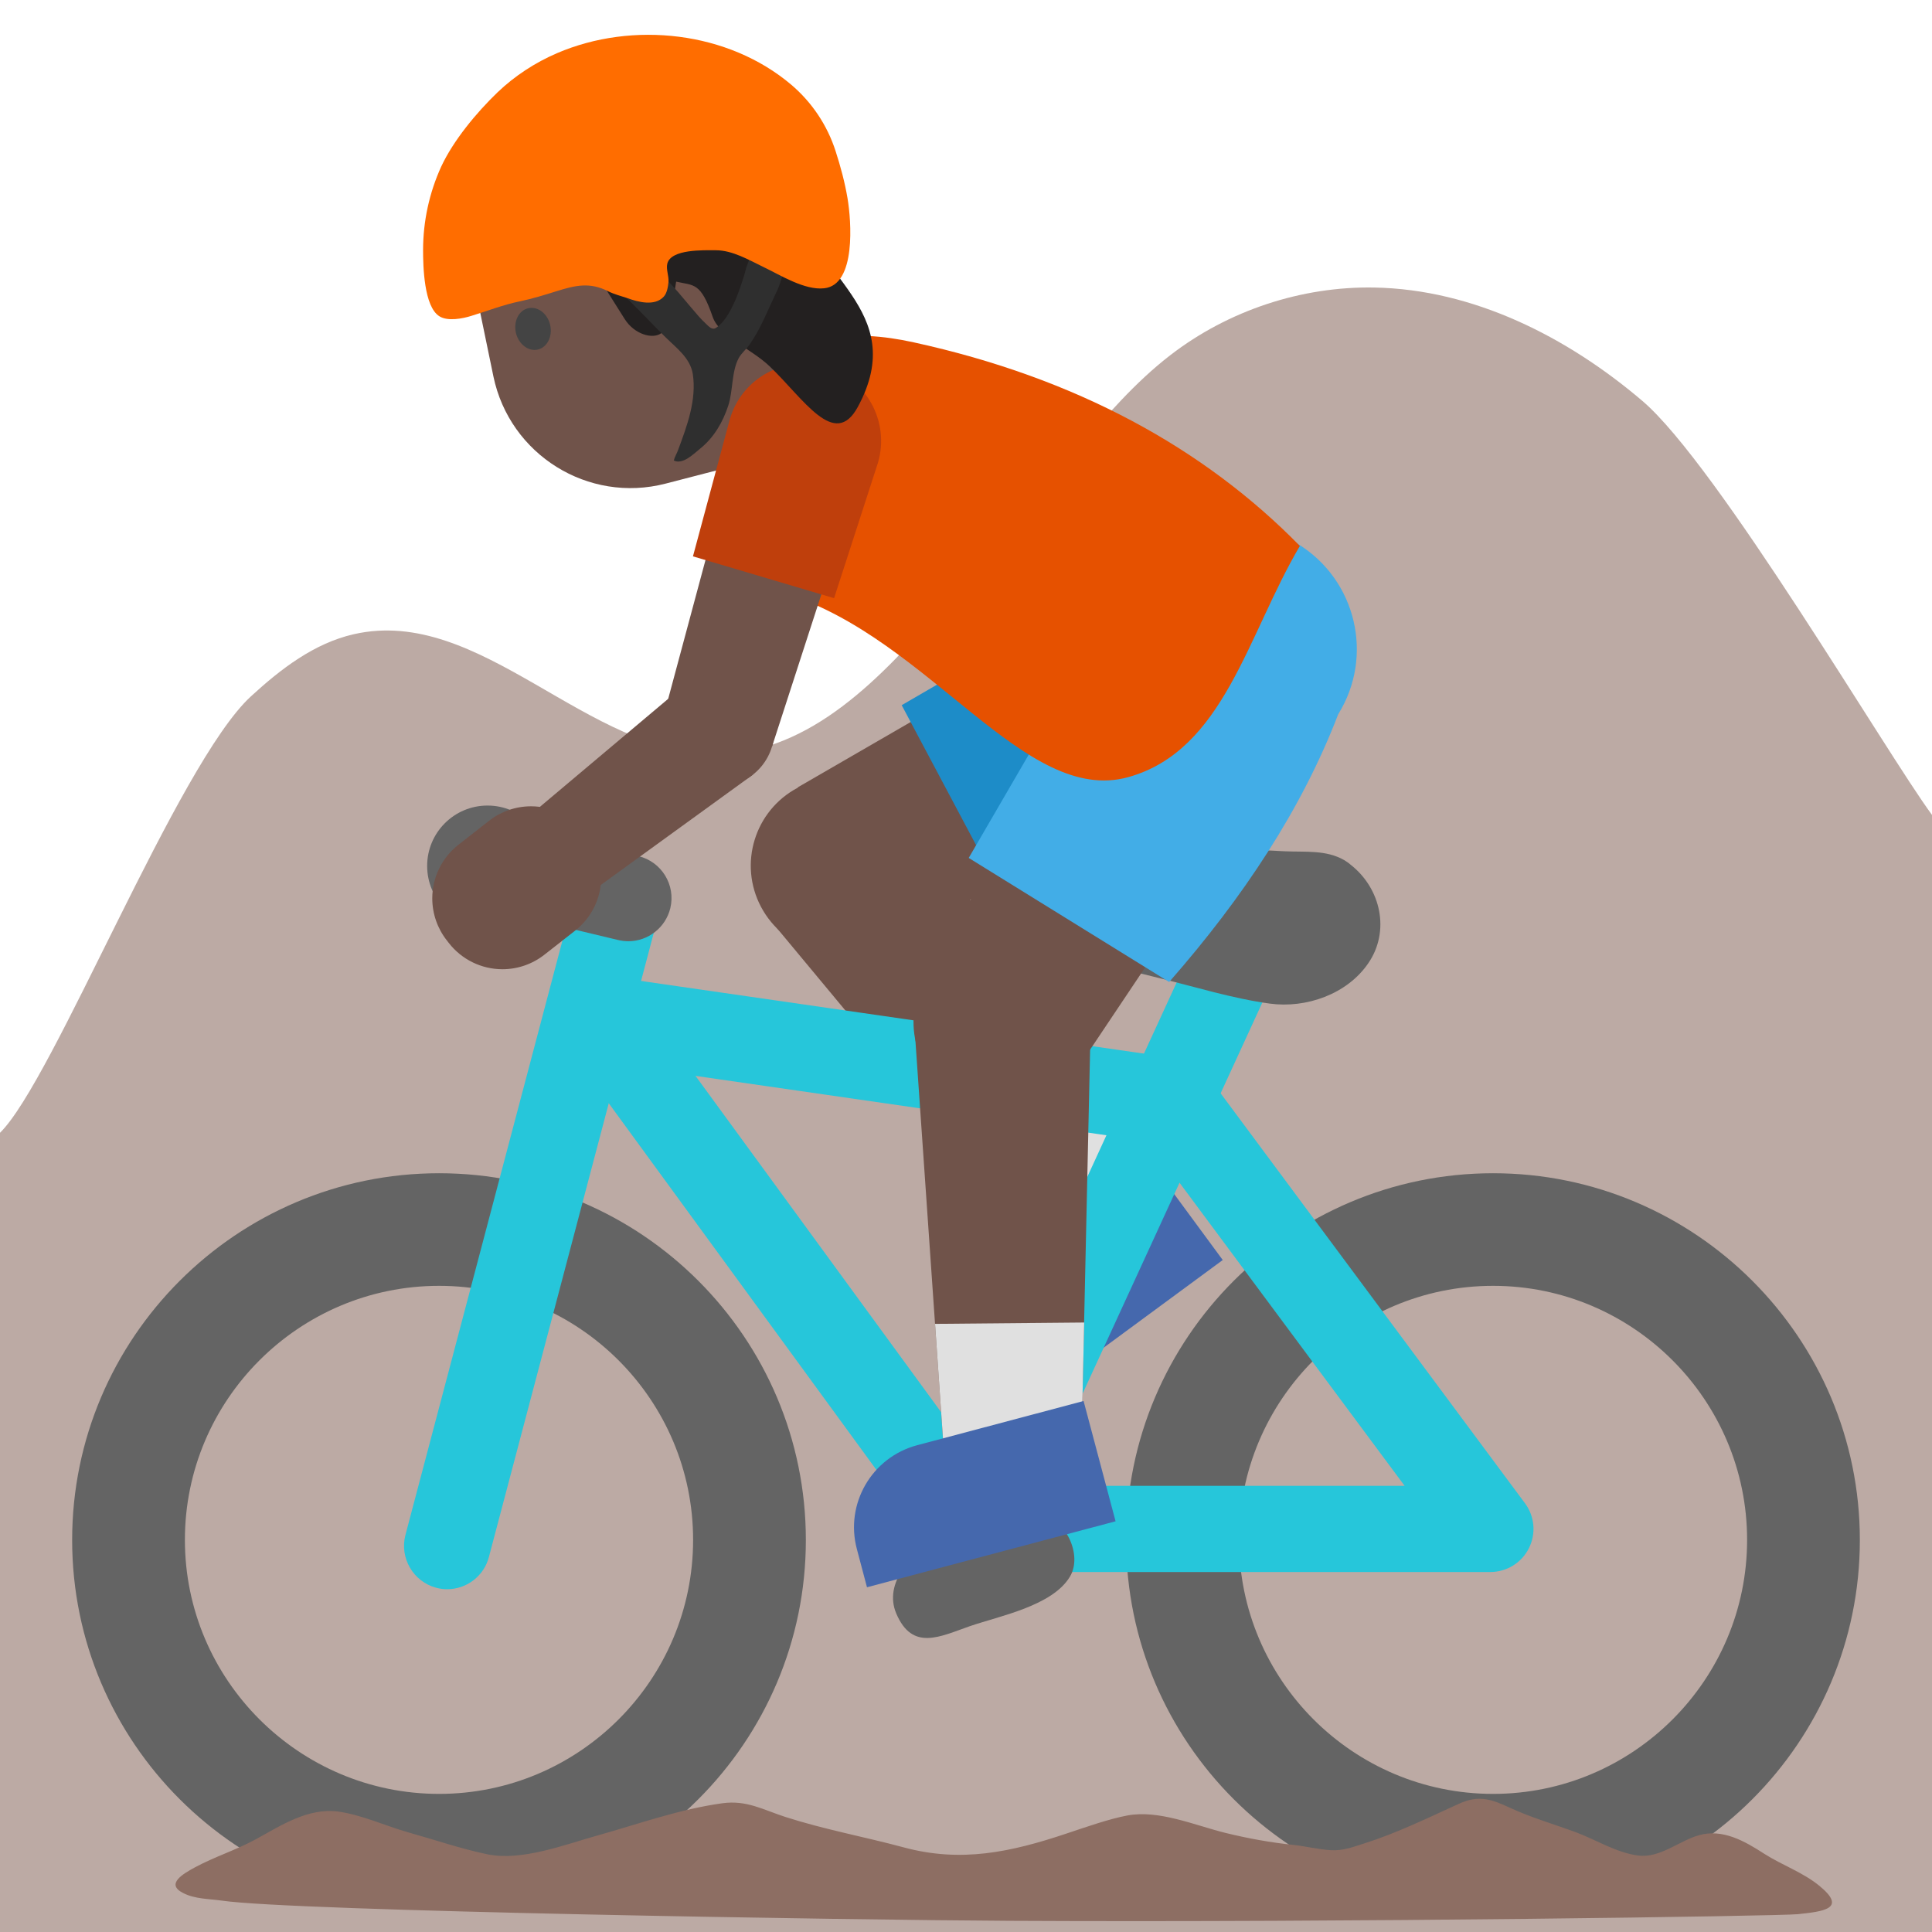 <?xml version='1.0' encoding='utf-8'?>
<svg xmlns="http://www.w3.org/2000/svg" width="128" height="128" version="1.1" xml:space="preserve" style="fill-rule:evenodd;clip-rule:evenodd;stroke-linejoin:round;stroke-miterlimit:2;" viewBox="0 0 128 128"><path d="M128,53.99C125,49.93 113.8,30.81 108.81,26.56C103.82,22.31 97.61,19.17 91.06,19.05C86.23,18.96 81.38,20.57 77.55,23.52C75.2,25.33 73.26,27.59 71.33,29.84C68.37,33.29 65.41,36.75 62.45,40.2C58.46,44.85 53.69,49.89 47.56,49.96C38.91,50.06 31.86,40.09 23.43,42.02C20.81,42.62 18.6,44.32 16.62,46.14C11.76,50.61 3.55,71.57 0,75.05L0,128L128,128L128,53.99Z" style="fill:#bcaaa4;fill-rule:nonzero;" /><path d="M81.01,83.48L67.29,93.58L65.74,91.47C63.914,88.985 64.455,85.437 66.94,83.61L76.13,76.85L81.01,83.48Z" style="fill:#4568ad;fill-rule:nonzero;" /><path d="M58.35,62.49L52.86,52.16L77.91,37.67L84.37,49.83L58.35,62.49Z" style="fill:#70534a;fill-rule:nonzero;" /><path d="M76.13,76.85L68.75,82.27L50.99,60.91L60.4,53.99L76.13,76.85Z" style="fill:#70534a;fill-rule:nonzero;" /><g transform="matrix(0.883,-0.469,0.469,0.883,-20.402,32.805)"><circle cx="55.6" cy="57.33" r="5.84" style="fill:#70534a;" /></g><g transform="matrix(0.883,-0.469,0.469,0.883,-11.042,43.203)"><circle cx="81.14" cy="43.75" r="6.89" style="fill:#70534a;" /></g><path d="M71.61,70.28L63.65,76.13L68.75,82.27L76.13,76.85L71.61,70.28Z" style="fill:#e0e0e0;fill-rule:nonzero;" /><path d="M88.5,39.85C86.38,35.85 81.42,34.34 77.42,36.46L77.42,36.45L59.74,46.72L67.07,60.51L85.1,50.92C89.1,48.8 90.62,43.84 88.5,39.85Z" style="fill:#1d8cc8;fill-rule:nonzero;" /><g><path d="M98.92,126.33C85.52,126.33 74.61,115.43 74.61,102.03C74.61,88.63 85.52,77.73 98.92,77.73C112.32,77.73 123.22,88.63 123.22,102.03C123.22,115.43 112.32,126.33 98.92,126.33ZM98.92,85.19C89.64,85.19 82.09,92.74 82.09,102.02C82.09,111.3 89.64,118.85 98.92,118.85C108.2,118.85 115.75,111.3 115.75,102.02C115.75,92.75 108.2,85.19 98.92,85.19ZM29.09,126.33C15.69,126.33 4.78,115.43 4.78,102.03C4.78,88.63 15.69,77.73 29.09,77.73C42.49,77.73 53.39,88.63 53.39,102.03C53.39,115.43 42.49,126.33 29.09,126.33ZM29.09,85.19C19.81,85.19 12.25,92.74 12.25,102.02C12.25,111.3 19.82,118.85 29.09,118.85C38.37,118.85 45.92,111.3 45.92,102.02C45.92,92.75 38.37,85.19 29.09,85.19Z" style="fill:#646464;fill-rule:nonzero;" /><path d="M77.7,75.82C77.56,75.82 77.43,75.81 77.29,75.79L39.36,70.31C37.961,70.113 36.91,68.904 36.91,67.492C36.91,67.354 36.92,67.216 36.94,67.08C37.16,65.52 38.65,64.43 40.18,64.66L78.11,70.14C79.67,70.37 80.76,71.82 80.53,73.38C80.319,74.774 79.11,75.817 77.7,75.82Z" style="fill:#26c6da;fill-rule:nonzero;" /><path d="M64.46,104.15C63.56,104.15 62.69,103.72 62.15,102.98L37.46,69.16C36.53,67.89 36.81,66.1 38.08,65.17C39.36,64.24 41.14,64.52 42.07,65.79L63.9,95.68L79.57,61.58C80.226,60.156 81.936,59.524 83.36,60.18C84.79,60.84 85.43,62.53 84.76,63.97L67.05,102.5C66.627,103.423 65.741,104.053 64.73,104.15L64.46,104.15Z" style="fill:#26c6da;fill-rule:nonzero;" /><path d="M98.74,104.15L64.46,104.15C62.89,104.15 61.61,102.87 61.61,101.29C61.61,99.71 62.89,98.44 64.46,98.44L93.06,98.44L75.4,74.66C74.46,73.39 74.72,71.6 75.99,70.66C77.26,69.72 79.05,69.98 79.99,71.25L101.03,99.59C101.68,100.46 101.78,101.61 101.29,102.58C100.81,103.54 99.82,104.15 98.74,104.15Z" style="fill:#26c6da;fill-rule:nonzero;" /><path d="M89.05,56.98C87.85,56.3 86.51,56.46 85.13,56.4C83.46,56.32 81.78,56.24 80.1,56.14C77.31,55.96 74.48,56.18 71.72,56.03C70.12,55.94 68.59,57.13 68.04,58.56C67.29,60.51 68.61,61.74 70.26,62.63C72.3,63.73 74.57,64.25 76.8,64.8C79.22,65.39 81.64,66.15 84.12,66.49C86.53,66.82 89.25,65.87 90.65,63.82C92.11,61.7 91.5,58.86 89.47,57.28C89.34,57.16 89.19,57.07 89.05,56.98ZM65.89,100.89C65.64,100.98 65.39,101.07 65.14,101.14C64.15,101.44 63.08,101.64 62.14,102.05C60.4,102.82 58.52,104.88 59.38,106.9C60.45,109.41 62.27,108.43 64.25,107.74C66.22,107.06 69.73,106.4 70.89,104.45C71.75,103 70.57,100.58 68.91,100.31C67.9,100.14 66.87,100.54 65.89,100.89Z" style="fill:#646464;" /><path d="M12.91,123.72C14.22,123.01 15.65,122.57 16.96,121.85C18.62,120.94 20.41,119.76 22.4,120.02C23.95,120.23 25.51,120.96 27.02,121.39C28.77,121.88 30.51,122.48 32.28,122.85C34.57,123.32 37.39,122.22 39.57,121.61C42.32,120.84 45.02,119.86 47.86,119.47C49.48,119.25 50.55,119.9 52.04,120.38C54.62,121.21 57.26,121.69 59.86,122.39C63.66,123.42 66.95,122.72 70.68,121.47C71.97,121.04 73.47,120.51 74.69,120.28C76.77,119.89 79.16,120.93 81.17,121.43C82.68,121.8 84.16,122.07 85.69,122.23C86.52,122.32 87.34,122.53 88.18,122.58C89,122.63 89.69,122.35 90.45,122.11C92.59,121.43 94.64,120.42 96.69,119.49C98,118.9 98.86,119.22 100.06,119.78C101.47,120.43 102.97,120.86 104.43,121.4C105.76,121.9 107.08,122.74 108.51,122.93C109.97,123.13 111.22,121.97 112.55,121.59C114.12,121.14 115.58,121.97 116.89,122.82C118.08,123.58 119.46,124.05 120.55,124.95C122.4,126.47 120.79,126.64 119.1,126.82C117.95,126.94 89.58,127.38 66.91,127.26C56.71,127.21 19.41,126.62 14.69,125.92C13.85,125.8 12.91,125.82 12.14,125.42C10.93,124.82 12.16,124.13 12.91,123.72Z" style="fill:#8d6e63;fill-rule:nonzero;" /><path d="M29.63,105.29C29.38,105.29 29.14,105.26 28.89,105.19C27.378,104.787 26.463,103.214 26.86,101.7L38.06,59.3C38.47,57.78 40.04,56.86 41.55,57.27C43.09,57.67 43.99,59.24 43.59,60.76L32.39,103.16C32.062,104.411 30.923,105.289 29.63,105.29Z" style="fill:#26c6da;fill-rule:nonzero;" /><path d="M41.63,62.36C41.41,62.36 41.19,62.33 40.96,62.28L32.06,60.15C30.78,59.844 29.869,58.69 29.869,57.374C29.869,57.147 29.896,56.921 29.95,56.7C30.323,55.178 31.876,54.228 33.4,54.59L42.3,56.72C43.83,57.09 44.78,58.63 44.41,60.17C44.099,61.449 42.946,62.357 41.63,62.36Z" style="fill:#646464;fill-rule:nonzero;" /><circle cx="32.3" cy="57.37" r="4" style="fill:#646464;" /></g><g><path d="M71.38,70.8L61.43,64.64L75.77,39.5L87.48,46.75L71.38,70.8Z" style="fill:#70534a;fill-rule:nonzero;" /><path d="M71.65,95.58L62.5,95.67L60.58,67.96L72.26,67.84L71.65,95.58Z" style="fill:#70534a;fill-rule:nonzero;" /><g transform="matrix(0.526,-0.85,0.85,0.526,-26.128,88.543)"><circle cx="66.4" cy="67.72" r="5.84" style="fill:#70534a;" /></g><g transform="matrix(0.526,-0.85,0.85,0.526,1.995,89.837)"><circle cx="81.63" cy="43.13" r="6.89" style="fill:#70534a;" /></g><path d="M71.83,87.62L61.95,87.71L62.5,95.67L71.65,95.58L71.83,87.62Z" style="fill:#e0e0e0;fill-rule:nonzero;" /><path d="M86.01,36.05C82.16,33.67 77.11,34.86 74.73,38.7L74.72,38.7L64.18,56.84L77.46,65.06C82.4,59.43 86.27,53.55 88.66,47.32C91.05,43.48 89.86,38.43 86.01,36.05Z" style="fill:#42ade7;fill-rule:nonzero;" /><path d="M73.91,100.79L57.44,105.16L56.77,102.63C55.97,99.63 57.76,96.55 60.76,95.75L71.79,92.82L73.91,100.79Z" style="fill:#4568ad;fill-rule:nonzero;" /></g><g><path d="M53.3,22.31L56.09,30.47C56.58,31.9 55.82,33.46 54.38,33.95L52.22,34.69C50.986,35.109 49.616,34.596 48.96,33.47L41.14,20.01L53.3,22.31Z" style="fill:#70534a;fill-rule:nonzero;" /><path d="M50.89,12.22L55.14,29.18L44.1,32.04C38.97,33.37 33.77,30.13 32.69,24.94L31.39,18.65C30.19,12.83 34.26,7.25 40.17,6.62L42.51,6.37C46.352,5.965 49.945,8.474 50.89,12.22Z" style="fill:#70534a;fill-rule:nonzero;" /><path d="M36.45,21.53C36.62,22.29 36.26,23.01 35.63,23.16C35.01,23.3 34.36,22.81 34.18,22.05C34.01,21.29 34.37,20.56 35,20.42C35.63,20.28 36.28,20.78 36.45,21.53" style="fill:#444;fill-rule:nonzero;" /></g><path d="M51.16,25.18C50.4,26.87 49.61,28.58 48.78,30.31C47.31,33.42 48.51,38.2 52.15,39.36C61.62,42.37 67.89,53.39 74.74,51.49C81.08,49.73 82.63,42.09 86.12,36.17C79.76,29.68 71.28,25.03 60.53,22.68C56.46,21.78 52.5,22.13 51.16,25.18Z" style="fill:#e65100;fill-rule:nonzero;" /><g><path d="M34.85,54.23L38.84,59.33L49.89,51.32L45.29,45.44L34.85,54.23Z" style="fill:#70534a;fill-rule:nonzero;" /><path d="M51.15,49.46L43.99,47.34L49.09,28.36L57.21,30.76L51.15,49.46Z" style="fill:#70534a;fill-rule:nonzero;" /><g transform="matrix(0.284,-0.959,0.959,0.284,-12.351,80.266)"><circle cx="47.57" cy="48.4" r="3.73" style="fill:#70534a;" /></g><path d="M29.74,62.48L29.6,62.3C28.978,61.507 28.639,60.527 28.639,59.519C28.639,58.134 29.278,56.823 30.37,55.97L32.4,54.38C33.193,53.758 34.173,53.419 35.181,53.419C36.566,53.419 37.877,54.058 38.73,55.15L38.87,55.33C39.492,56.123 39.831,57.103 39.831,58.111C39.831,59.496 39.192,60.807 38.1,61.66L36.07,63.25C35.277,63.874 34.297,64.214 33.288,64.214C31.902,64.214 30.591,63.573 29.74,62.48Z" style="fill:#70534a;fill-rule:nonzero;" /><g transform="matrix(0.284,-0.959,0.959,0.284,9.71,72.13)"><circle cx="53.15" cy="29.56" r="4.23" style="fill:#70534a;" /></g><path d="M54.71,24.3C52,23.5 49.16,25.04 48.36,27.75L45.91,36.86L55.26,39.63L58.17,30.65C58.96,27.95 57.42,25.11 54.71,24.3Z" style="fill:#bf3f0c;fill-rule:nonzero;" /></g><g transform="matrix(0.932,-0.298,0.298,0.932,-18.065,18.686)"><path d="M70.326,31.373C67.946,33.651 67.007,29.712 65.482,26.925C64.635,25.377 62.863,23.982 62.83,22.56C62.773,20.06 62.26,20.17 61.2,19.54C61.2,19.54 59.85,22.335 59.168,22.56C58.486,22.785 57.417,22.075 57.11,20.89L56.5,18.53C56.236,17.508 55.494,16.673 54.51,16.29C54.51,16.29 47.15,14.697 48.362,8.971C49.253,4.762 50.263,9.735 57.96,6.15C59.211,5.567 61.53,5.482 62.83,5.612C68.85,6.202 72.859,11.379 71.099,17.161C69.705,21.74 75.809,26.121 70.326,31.373Z" style="fill:#232020;fill-rule:nonzero;" /></g><g><path d="M41.93,20.15C42.66,20.87 43.36,21.63 44.1,22.35C44.81,23.05 45.73,23.72 45.9,24.78C46.16,26.49 45.52,28.22 44.93,29.8C44.85,30.04 44.7,30.26 44.64,30.51C45.24,30.81 45.98,30.05 46.39,29.72C47.3,28.99 47.89,27.97 48.25,26.87C48.57,25.9 48.46,24.62 48.94,23.73C49.12,23.4 49.42,23.16 49.64,22.86C50.41,21.77 50.87,20.54 51.44,19.35C51.67,18.89 51.82,18.36 51.94,17.86C52,17.61 52.1,17.12 51.97,16.87C51.85,16.65 51.46,16.6 51.25,16.53C51.13,16.49 49.93,16.11 49.87,16.29C49.76,16.72 49.67,17.15 49.51,17.55C49.42,17.77 49.38,17.99 49.31,18.22C49,19.23 48.38,21.12 47.44,21.72C47.18,21.89 46.96,21.63 46.77,21.45C46.42,21.13 46.13,20.77 45.82,20.41C45.23,19.72 44.65,18.98 43.99,18.36C43.73,18.12 43.51,17.84 43.27,17.59C43.09,17.39 42.97,17.2 42.65,17.23C42.44,17.26 42.23,17.48 42.06,17.6C41.69,17.85 41.31,18.06 40.99,18.39C40.89,18.49 40.73,18.61 40.67,18.73C40.58,18.92 40.61,18.83 40.75,18.97C41.13,19.37 41.52,19.76 41.93,20.15Z" style="fill:#2f2f2f;fill-rule:nonzero;" /><path d="M36.91,3.52C35.45,4.15 34.11,5.02 32.95,6.13C31.57,7.46 30.04,9.3 29.23,11.04C28.44,12.776 28.031,14.662 28.03,16.57C28.03,17.6 28.08,20.33 29.12,20.96C29.67,21.3 30.65,21.11 31.22,20.93C32.3,20.6 33.34,20.19 34.46,19.96C35.28,19.79 36.08,19.54 36.88,19.29C38.13,18.9 39.08,18.68 40.3,19.3C40.72,19.51 41.12,19.6 41.56,19.75C42.27,20.01 43.38,20.31 43.98,19.65C44.19,19.42 44.26,19 44.29,18.68C44.32,18.28 44.12,17.85 44.21,17.47C44.45,16.49 46.63,16.58 47.43,16.58C48.53,16.58 49.63,17.23 50.6,17.7C51.73,18.24 53.31,19.24 54.6,19.1C56.74,18.88 56.4,14.61 56.15,13.13C55.97,12.07 55.69,11.03 55.36,10.01C54.81,8.298 53.791,6.774 52.42,5.61C48.25,2.08 41.93,1.37 36.91,3.52Z" style="fill:#ff6d00;fill-rule:nonzero;" /></g></svg>